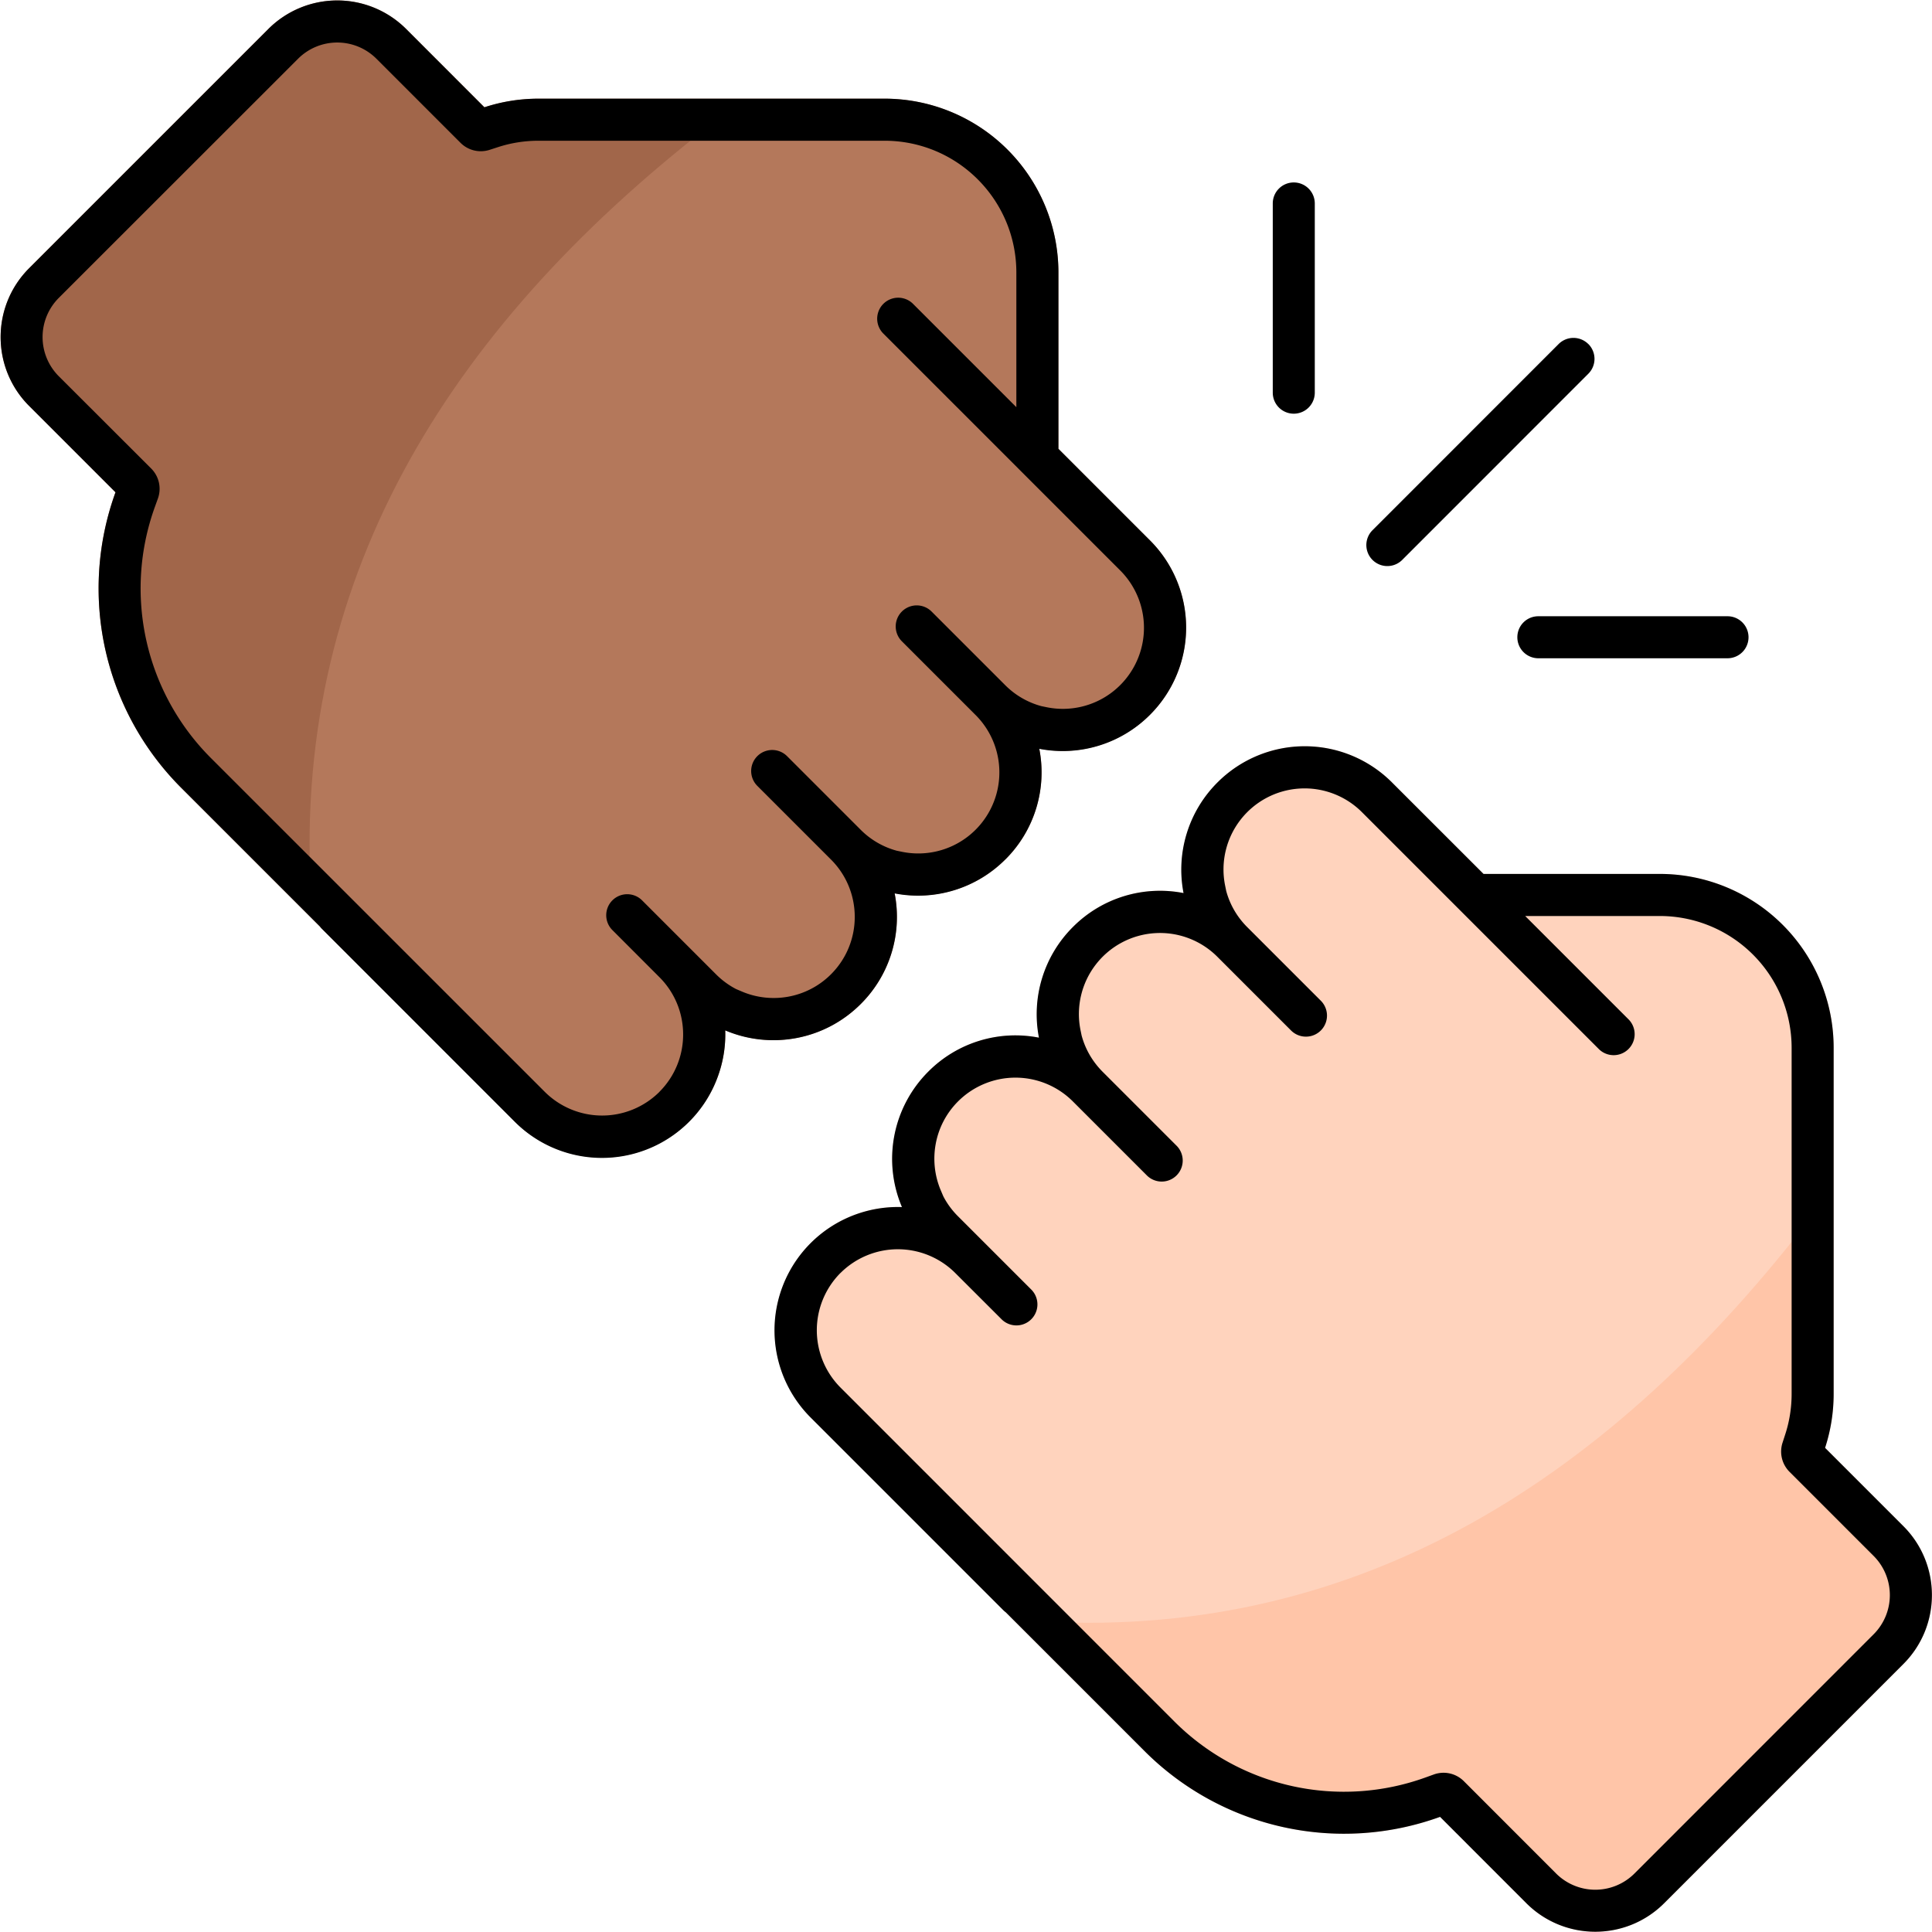 <svg viewBox="0 0 32 32" fill="none"><path d="M17.53 4.515a2.88 2.88 0 0 0-2.88-2.88H8.922c-.314 0-.615.05-.898.142L6.727.48a1.614 1.614 0 0 0-2.282 0L.483 4.442c-.63.63-.63 1.652 0 2.282l1.43 1.43A4.67 4.67 0 0 0 3 13.047l5.528 5.528a2.042 2.042 0 0 0 3.484-1.512 2.042 2.042 0 0 0 2.806-2.27 2.04 2.04 0 0 0 2.395-2.394 2.042 2.042 0 0 0 1.834-3.448l-1.517-1.517v-2.92Z" fill="#B4785B"/><path d="M5.146 14.707c-.268-5.238 2.373-9.4 6.793-12.769l-3.972.034L5.46.18.223 5.418l2.059 2.619c-.763 2.493-.138 3.954 2.864 6.67Z" fill="#A1664A"/><path fill-rule="evenodd" clip-rule="evenodd" d="m16.652 14.235.002-.002a2.032 2.032 0 0 0 .56-1.83 2.04 2.04 0 0 0 1.831-.561l.002-.002.001-.001a2.042 2.042 0 0 0 0-2.888l-1.517-1.517v-2.92a2.88 2.88 0 0 0-2.88-2.88H8.92c-.313 0-.614.05-.897.143L6.727.48a1.614 1.614 0 0 0-2.282 0L.483 4.442c-.63.63-.63 1.652 0 2.282l1.43 1.43A4.67 4.67 0 0 0 3 13.047l2.3 2.3c.01.015.022.029.036.042l3.189 3.19a2.041 2.041 0 0 0 3.386-.81c.075-.227.109-.465.101-.702.744.316 1.636.17 2.243-.436l.001-.001.002-.002a2.032 2.032 0 0 0 .56-1.83 2.04 2.04 0 0 0 1.833-.563Zm-5.73 3.85a1.345 1.345 0 0 1-1.9-.002l-5.529-5.528a3.973 3.973 0 0 1-.926-4.164l.048-.133a.475.475 0 0 0-.11-.497L.974 6.232a.918.918 0 0 1 0-1.298L4.937.973a.918.918 0 0 1 1.298 0l1.393 1.393a.475.475 0 0 0 .484.115l.13-.042c.212-.07.441-.108.68-.108h5.728c1.207 0 2.184.978 2.184 2.184v2.229l-1.717-1.717a.348.348 0 0 0-.492.492l3.928 3.928a1.343 1.343 0 0 1-1.206 2.269l-.098-.02a1.339 1.339 0 0 1-.599-.347l-1.22-1.22a.348.348 0 1 0-.492.493l1.22 1.22a1.343 1.343 0 0 1-1.206 2.269l-.098-.02a1.339 1.339 0 0 1-.598-.347l-1.22-1.22a.348.348 0 1 0-.492.493l1.22 1.22c.524.524.525 1.375 0 1.9-.398.398-.987.495-1.478.285l-.094-.04a1.346 1.346 0 0 1-.331-.243l-1.22-1.22a.348.348 0 1 0-.492.492l.772.773c.525.524.525 1.375.001 1.9Z" fill="#000"/><path d="M27.491 14.475a2.88 2.88 0 0 1 2.88 2.88v5.73c0 .313-.05.614-.142.896l1.297 1.297c.63.63.63 1.653 0 2.283l-3.962 3.962c-.63.63-1.652.63-2.283 0l-1.429-1.43a4.67 4.67 0 0 1-4.893-1.088l-5.528-5.528a2.041 2.041 0 0 1 1.512-3.484 2.042 2.042 0 0 1 2.27-2.806 2.04 2.04 0 0 1 2.394-2.395 2.042 2.042 0 0 1 3.448-1.834l1.517 1.517h2.919Z" fill="#FFD3BD"/><path d="M17.3 26.86c5.237.268 9.4-2.373 12.768-6.793l-.034 3.972 1.79 2.507-5.236 5.237-2.619-2.059c-2.494.763-3.954.138-6.67-2.864Z" fill="#FFC5A8"/><path fill-rule="evenodd" clip-rule="evenodd" d="m17.771 15.354.002-.002a2.033 2.033 0 0 1 1.83-.56 2.04 2.04 0 0 1 .561-1.831l.002-.002.001-.001a2.042 2.042 0 0 1 2.887 0l1.518 1.517h2.919a2.88 2.88 0 0 1 2.88 2.88v5.73c0 .313-.05.614-.142.896l1.297 1.297c.63.63.63 1.653 0 2.283l-3.962 3.962c-.63.63-1.652.63-2.283 0l-1.429-1.43a4.67 4.67 0 0 1-4.893-1.088l-2.3-2.3a.345.345 0 0 1-.042-.036l-3.19-3.19a2.042 2.042 0 0 1 .81-3.386c.227-.074.465-.108.702-.1a2.042 2.042 0 0 1 .436-2.243l.001-.001.002-.002a2.032 2.032 0 0 1 1.83-.56 2.04 2.04 0 0 1 .562-1.832l.001-.001Zm-3.85 5.73a1.345 1.345 0 0 0 .002 1.9l5.528 5.529a3.973 3.973 0 0 0 4.164.926l.133-.048a.475.475 0 0 1 .497.11l1.529 1.53a.918.918 0 0 0 1.298 0l3.961-3.962a.918.918 0 0 0 0-1.298l-1.393-1.393a.475.475 0 0 1-.115-.484l.042-.13c.07-.212.108-.441.108-.68v-5.729a2.184 2.184 0 0 0-2.184-2.183h-2.229l1.717 1.717a.348.348 0 0 1-.492.492l-3.928-3.928a1.343 1.343 0 0 0-2.269 1.206l.02.098c.059.219.175.426.347.598l1.22 1.22a.348.348 0 1 1-.493.493l-1.22-1.22a1.343 1.343 0 0 0-2.269 1.206l.02.097c.059.22.175.427.347.6l1.22 1.22a.348.348 0 1 1-.493.491l-1.22-1.22a1.345 1.345 0 0 0-1.9 0c-.398.398-.495.987-.285 1.478l.04.094c.062.12.143.231.243.331l1.22 1.22a.348.348 0 0 1-.492.492l-.773-.772a1.345 1.345 0 0 0-1.9-.001ZM21.429 3.022c.192 0 .348.156.348.348v3.134a.348.348 0 0 1-.696 0V3.37c0-.192.155-.348.348-.348Zm4.879 2.676a.348.348 0 0 1 0 .492L23.219 9.28a.348.348 0 0 1-.492-.492l3.088-3.089a.348.348 0 0 1 .493 0Zm-1.176 4.857c0-.193.155-.348.348-.348h3.133a.348.348 0 1 1 0 .696H25.48a.348.348 0 0 1-.348-.348Z" fill="#000"/></svg>